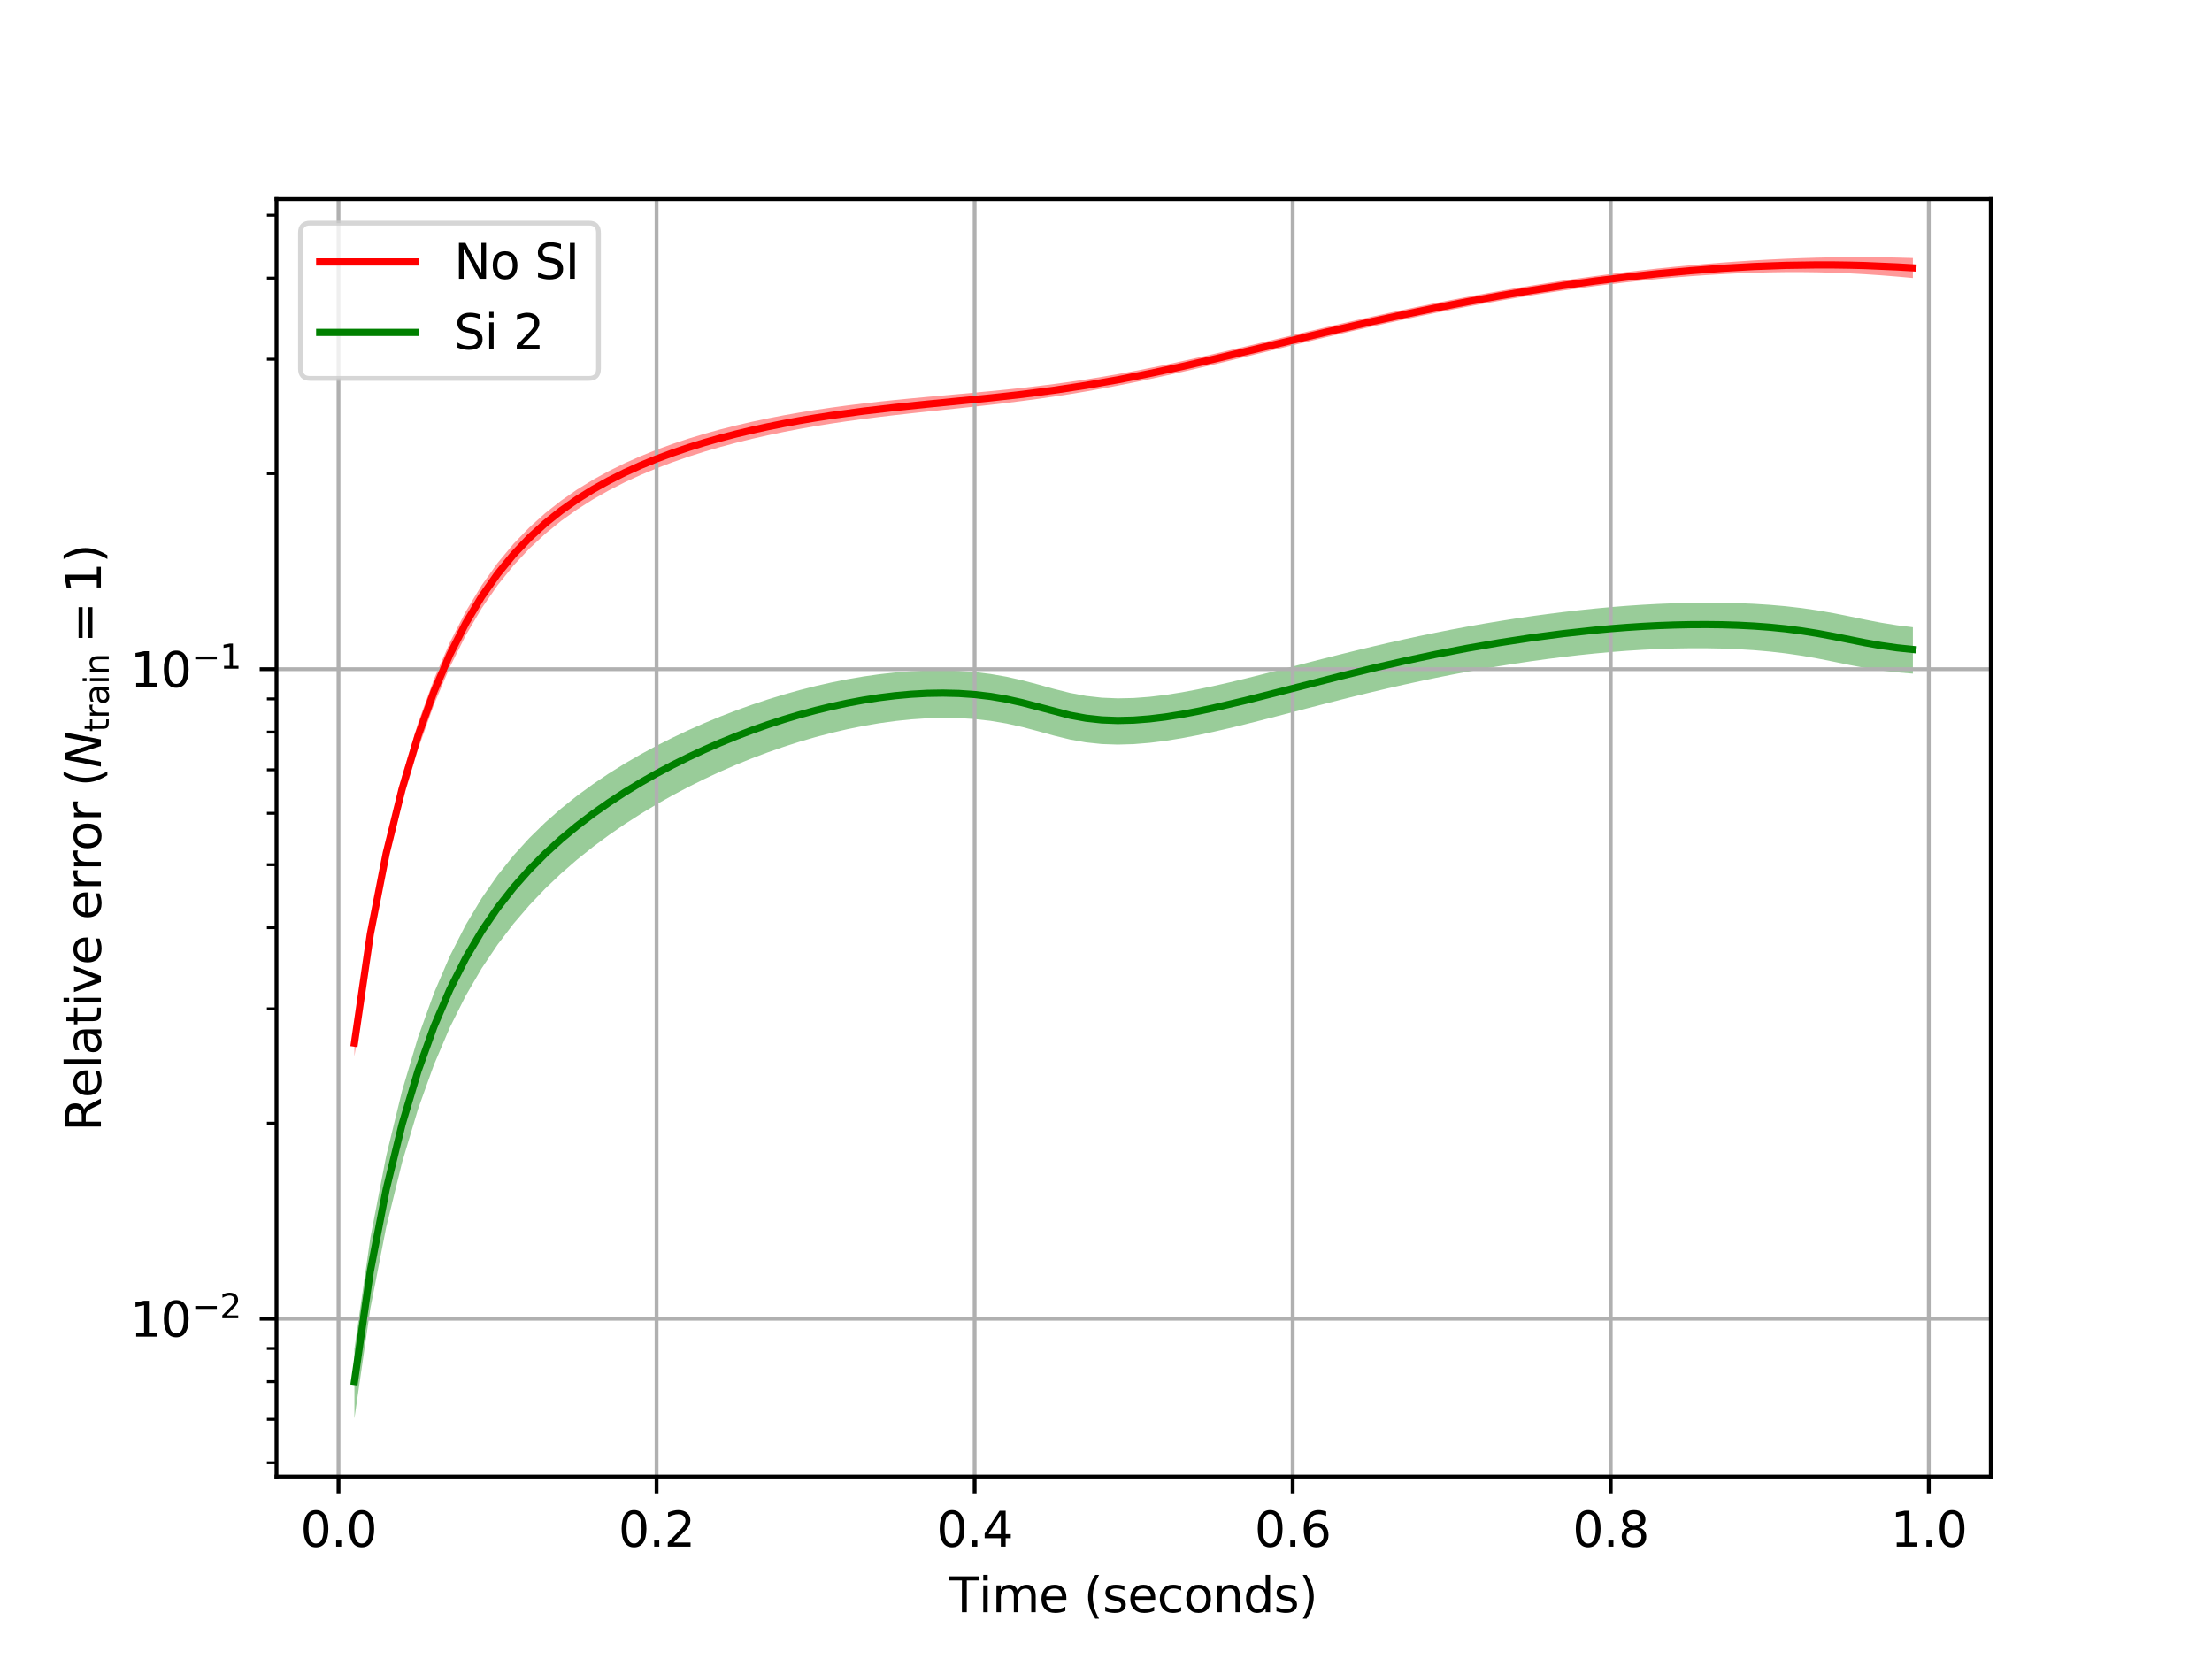 <?xml version="1.0" encoding="utf-8" standalone="no"?>
<!DOCTYPE svg PUBLIC "-//W3C//DTD SVG 1.1//EN"
  "http://www.w3.org/Graphics/SVG/1.1/DTD/svg11.dtd">
<svg xmlns:xlink="http://www.w3.org/1999/xlink" width="460.8pt" height="345.6pt" viewBox="0 0 460.8 345.6" xmlns="http://www.w3.org/2000/svg" version="1.1">
 <defs>
  <style type="text/css">*{stroke-linejoin: round; stroke-linecap: butt}</style>
 </defs>
 <g id="figure_1">
  <g id="patch_1">
   <path d="M 0 345.6 
L 460.8 345.6 
L 460.8 0 
L 0 0 
z
" style="fill: #ffffff"/>
  </g>
  <g id="axes_1">
   <g id="patch_2">
    <path d="M 57.6 307.584 
L 414.72 307.584 
L 414.72 41.472 
L 57.6 41.472 
z
" style="fill: #ffffff"/>
   </g>
   <g id="PolyCollection_1">
    <path d="M 73.833 214.621 
L 73.833 220.086 
L 77.146 197.394 
L 80.458 180.541 
L 83.771 167.107 
L 87.084 156.038 
L 90.397 146.774 
L 93.71 138.962 
L 97.022 132.349 
L 100.335 126.729 
L 103.648 121.935 
L 106.961 117.824 
L 110.274 114.279 
L 113.586 111.199 
L 116.899 108.507 
L 120.212 106.135 
L 123.525 104.031 
L 126.838 102.152 
L 130.15 100.465 
L 133.463 98.942 
L 136.776 97.559 
L 140.089 96.3 
L 143.402 95.149 
L 146.714 94.095 
L 150.027 93.128 
L 153.34 92.24 
L 156.653 91.423 
L 159.966 90.672 
L 163.278 89.981 
L 166.591 89.347 
L 169.904 88.764 
L 173.217 88.228 
L 176.53 87.737 
L 179.842 87.284 
L 183.155 86.864 
L 186.468 86.472 
L 189.781 86.101 
L 193.094 85.745 
L 196.406 85.397 
L 199.719 85.049 
L 203.032 84.695 
L 206.345 84.328 
L 209.658 83.941 
L 212.97 83.528 
L 216.283 83.085 
L 219.596 82.609 
L 222.909 82.096 
L 226.222 81.546 
L 229.534 80.958 
L 232.847 80.334 
L 236.16 79.674 
L 239.473 78.983 
L 242.786 78.262 
L 246.098 77.516 
L 249.411 76.749 
L 252.724 75.965 
L 256.037 75.168 
L 259.35 74.362 
L 262.662 73.552 
L 265.975 72.741 
L 269.288 71.932 
L 272.601 71.129 
L 275.914 70.335 
L 279.226 69.551 
L 282.539 68.781 
L 285.852 68.025 
L 289.165 67.286 
L 292.478 66.564 
L 295.79 65.861 
L 299.103 65.179 
L 302.416 64.516 
L 305.729 63.876 
L 309.042 63.257 
L 312.354 62.662 
L 315.667 62.09 
L 318.98 61.542 
L 322.293 61.019 
L 325.606 60.522 
L 328.918 60.051 
L 332.231 59.606 
L 335.544 59.189 
L 338.857 58.8 
L 342.17 58.44 
L 345.482 58.11 
L 348.795 57.811 
L 352.108 57.544 
L 355.421 57.311 
L 358.734 57.111 
L 362.046 56.948 
L 365.359 56.822 
L 368.672 56.735 
L 371.985 56.688 
L 375.298 56.685 
L 378.61 56.725 
L 381.923 56.812 
L 385.236 56.945 
L 388.549 57.124 
L 391.862 57.348 
L 395.174 57.613 
L 398.487 57.91 
L 398.487 53.755 
L 398.487 53.755 
L 395.174 53.661 
L 391.862 53.598 
L 388.549 53.568 
L 385.236 53.571 
L 381.923 53.607 
L 378.61 53.674 
L 375.298 53.773 
L 371.985 53.902 
L 368.672 54.061 
L 365.359 54.247 
L 362.046 54.461 
L 358.734 54.701 
L 355.421 54.968 
L 352.108 55.259 
L 348.795 55.575 
L 345.482 55.916 
L 342.17 56.281 
L 338.857 56.669 
L 335.544 57.081 
L 332.231 57.517 
L 328.918 57.976 
L 325.606 58.458 
L 322.293 58.963 
L 318.98 59.492 
L 315.667 60.043 
L 312.354 60.616 
L 309.042 61.212 
L 305.729 61.829 
L 302.416 62.467 
L 299.103 63.126 
L 295.79 63.805 
L 292.478 64.503 
L 289.165 65.219 
L 285.852 65.953 
L 282.539 66.702 
L 279.226 67.465 
L 275.914 68.24 
L 272.601 69.025 
L 269.288 69.818 
L 265.975 70.615 
L 262.662 71.412 
L 259.35 72.207 
L 256.037 72.994 
L 252.724 73.77 
L 249.411 74.53 
L 246.098 75.269 
L 242.786 75.982 
L 239.473 76.666 
L 236.16 77.317 
L 232.847 77.932 
L 229.534 78.508 
L 226.222 79.044 
L 222.909 79.539 
L 219.596 79.994 
L 216.283 80.412 
L 212.97 80.795 
L 209.658 81.148 
L 206.345 81.477 
L 203.032 81.788 
L 199.719 82.089 
L 196.406 82.385 
L 193.094 82.685 
L 189.781 82.995 
L 186.468 83.322 
L 183.155 83.67 
L 179.842 84.047 
L 176.53 84.456 
L 173.217 84.903 
L 169.904 85.392 
L 166.591 85.927 
L 163.278 86.514 
L 159.966 87.156 
L 156.653 87.858 
L 153.34 88.625 
L 150.027 89.463 
L 146.714 90.379 
L 143.402 91.382 
L 140.089 92.481 
L 136.776 93.689 
L 133.463 95.019 
L 130.15 96.489 
L 126.838 98.121 
L 123.525 99.939 
L 120.212 101.978 
L 116.899 104.277 
L 113.586 106.886 
L 110.274 109.868 
L 106.961 113.302 
L 103.648 117.285 
L 100.335 121.934 
L 97.022 127.396 
L 93.71 133.847 
L 90.397 141.503 
L 87.084 150.636 
L 83.771 161.614 
L 80.458 175.008 
L 77.146 191.874 
L 73.833 214.621 
z
" clip-path="url(#p9d4c963516)" style="fill: #ff0000; fill-opacity: 0.4"/>
   </g>
   <g id="PolyCollection_2">
    <path d="M 73.833 280.982 
L 73.833 295.488 
L 77.146 272.611 
L 80.458 255.624 
L 83.771 242.122 
L 87.084 231.047 
L 90.397 221.815 
L 93.71 214.037 
L 97.022 207.421 
L 100.335 201.735 
L 103.648 196.793 
L 106.961 192.447 
L 110.274 188.582 
L 113.586 185.107 
L 116.899 181.956 
L 120.212 179.074 
L 123.525 176.421 
L 126.838 173.966 
L 130.15 171.683 
L 133.463 169.553 
L 136.776 167.559 
L 140.089 165.692 
L 143.402 163.94 
L 146.714 162.296 
L 150.027 160.756 
L 153.34 159.315 
L 156.653 157.971 
L 159.966 156.722 
L 163.278 155.568 
L 166.591 154.508 
L 169.904 153.544 
L 173.217 152.675 
L 176.53 151.904 
L 179.842 151.232 
L 183.155 150.664 
L 186.468 150.204 
L 189.781 149.858 
L 193.094 149.633 
L 196.406 149.539 
L 199.719 149.586 
L 203.032 149.789 
L 206.345 150.162 
L 209.658 150.718 
L 212.97 151.454 
L 216.283 152.332 
L 219.596 153.247 
L 222.909 154.056 
L 226.222 154.65 
L 229.534 154.998 
L 232.847 155.109 
L 236.16 155.013 
L 239.473 154.743 
L 242.786 154.329 
L 246.098 153.797 
L 249.411 153.169 
L 252.724 152.466 
L 256.037 151.704 
L 259.35 150.899 
L 262.662 150.064 
L 265.975 149.211 
L 269.288 148.349 
L 272.601 147.487 
L 275.914 146.632 
L 279.226 145.789 
L 282.539 144.964 
L 285.852 144.16 
L 289.165 143.381 
L 292.478 142.629 
L 295.79 141.906 
L 299.103 141.213 
L 302.416 140.552 
L 305.729 139.923 
L 309.042 139.328 
L 312.354 138.766 
L 315.667 138.238 
L 318.98 137.745 
L 322.293 137.287 
L 325.606 136.865 
L 328.918 136.481 
L 332.231 136.136 
L 335.544 135.833 
L 338.857 135.574 
L 342.17 135.364 
L 345.482 135.204 
L 348.795 135.097 
L 352.108 135.042 
L 355.421 135.044 
L 358.734 135.106 
L 362.046 135.236 
L 365.359 135.441 
L 368.672 135.73 
L 371.985 136.11 
L 375.298 136.591 
L 378.61 137.172 
L 381.923 137.833 
L 385.236 138.516 
L 388.549 139.145 
L 391.862 139.665 
L 395.174 140.059 
L 398.487 140.333 
L 398.487 130.661 
L 398.487 130.661 
L 395.174 130.25 
L 391.862 129.717 
L 388.549 129.079 
L 385.236 128.39 
L 381.923 127.728 
L 378.61 127.148 
L 375.298 126.668 
L 371.985 126.286 
L 368.672 125.994 
L 365.359 125.782 
L 362.046 125.642 
L 358.734 125.567 
L 355.421 125.549 
L 352.108 125.584 
L 348.795 125.669 
L 345.482 125.801 
L 342.17 125.98 
L 338.857 126.204 
L 335.544 126.47 
L 332.231 126.777 
L 328.918 127.122 
L 325.606 127.504 
L 322.293 127.921 
L 318.98 128.373 
L 315.667 128.86 
L 312.354 129.38 
L 309.042 129.933 
L 305.729 130.52 
L 302.416 131.14 
L 299.103 131.792 
L 295.79 132.476 
L 292.478 133.19 
L 289.165 133.933 
L 285.852 134.704 
L 282.539 135.5 
L 279.226 136.317 
L 275.914 137.151 
L 272.601 137.999 
L 269.288 138.853 
L 265.975 139.707 
L 262.662 140.552 
L 259.35 141.378 
L 256.037 142.175 
L 252.724 142.928 
L 249.411 143.623 
L 246.098 144.241 
L 242.786 144.761 
L 239.473 145.159 
L 236.16 145.408 
L 232.847 145.48 
L 229.534 145.343 
L 226.222 144.969 
L 222.909 144.346 
L 219.596 143.518 
L 216.283 142.595 
L 212.97 141.718 
L 209.658 140.976 
L 206.345 140.401 
L 203.032 139.994 
L 199.719 139.745 
L 196.406 139.641 
L 193.094 139.669 
L 189.781 139.821 
L 186.468 140.086 
L 183.155 140.458 
L 179.842 140.931 
L 176.53 141.501 
L 173.217 142.163 
L 169.904 142.916 
L 166.591 143.757 
L 163.278 144.686 
L 159.966 145.702 
L 156.653 146.804 
L 153.34 147.995 
L 150.027 149.274 
L 146.714 150.645 
L 143.402 152.111 
L 140.089 153.678 
L 136.776 155.352 
L 133.463 157.142 
L 130.15 159.061 
L 126.838 161.125 
L 123.525 163.354 
L 120.212 165.773 
L 116.899 168.418 
L 113.586 171.333 
L 110.274 174.574 
L 106.961 178.216 
L 103.648 182.356 
L 100.335 187.119 
L 97.022 192.659 
L 93.71 199.166 
L 90.397 206.877 
L 87.084 216.087 
L 83.771 227.189 
L 80.458 240.774 
L 77.146 257.904 
L 73.833 280.982 
z
" clip-path="url(#p9d4c963516)" style="fill: #008000; fill-opacity: 0.4"/>
   </g>
   <g id="matplotlib.axis_1">
    <g id="xtick_1">
     <g id="line2d_1">
      <path d="M 70.52 307.584 
L 70.52 41.472 
" clip-path="url(#p9d4c963516)" style="fill: none; stroke: #b0b0b0; stroke-width: 0.8; stroke-linecap: square"/>
     </g>
     <g id="line2d_2">
      <defs>
       <path id="m3e4379eae1" d="M 0 0 
L 0 3.5 
" style="stroke: #000000; stroke-width: 0.8"/>
      </defs>
      <g>
       <use xlink:href="#m3e4379eae1" x="70.52" y="307.584" style="stroke: #000000; stroke-width: 0.8"/>
      </g>
     </g>
     <g id="text_1">
      <!-- 0.0 -->
      <g transform="translate(62.568 322.182)scale(0.1 -0.1)">
       <defs>
        <path id="DejaVuSans-30" d="M 2034 4250 
Q 1547 4250 1301 3770 
Q 1056 3291 1056 2328 
Q 1056 1369 1301 889 
Q 1547 409 2034 409 
Q 2525 409 2770 889 
Q 3016 1369 3016 2328 
Q 3016 3291 2770 3770 
Q 2525 4250 2034 4250 
z
M 2034 4750 
Q 2819 4750 3233 4129 
Q 3647 3509 3647 2328 
Q 3647 1150 3233 529 
Q 2819 -91 2034 -91 
Q 1250 -91 836 529 
Q 422 1150 422 2328 
Q 422 3509 836 4129 
Q 1250 4750 2034 4750 
z
" transform="scale(0.016)"/>
        <path id="DejaVuSans-2e" d="M 684 794 
L 1344 794 
L 1344 0 
L 684 0 
L 684 794 
z
" transform="scale(0.016)"/>
       </defs>
       <use xlink:href="#DejaVuSans-30"/>
       <use xlink:href="#DejaVuSans-2e" x="63.623"/>
       <use xlink:href="#DejaVuSans-30" x="95.41"/>
      </g>
     </g>
    </g>
    <g id="xtick_2">
     <g id="line2d_3">
      <path d="M 136.776 307.584 
L 136.776 41.472 
" clip-path="url(#p9d4c963516)" style="fill: none; stroke: #b0b0b0; stroke-width: 0.8; stroke-linecap: square"/>
     </g>
     <g id="line2d_4">
      <g>
       <use xlink:href="#m3e4379eae1" x="136.776" y="307.584" style="stroke: #000000; stroke-width: 0.8"/>
      </g>
     </g>
     <g id="text_2">
      <!-- 0.2 -->
      <g transform="translate(128.824 322.182)scale(0.1 -0.1)">
       <defs>
        <path id="DejaVuSans-32" d="M 1228 531 
L 3431 531 
L 3431 0 
L 469 0 
L 469 531 
Q 828 903 1448 1529 
Q 2069 2156 2228 2338 
Q 2531 2678 2651 2914 
Q 2772 3150 2772 3378 
Q 2772 3750 2511 3984 
Q 2250 4219 1831 4219 
Q 1534 4219 1204 4116 
Q 875 4013 500 3803 
L 500 4441 
Q 881 4594 1212 4672 
Q 1544 4750 1819 4750 
Q 2544 4750 2975 4387 
Q 3406 4025 3406 3419 
Q 3406 3131 3298 2873 
Q 3191 2616 2906 2266 
Q 2828 2175 2409 1742 
Q 1991 1309 1228 531 
z
" transform="scale(0.016)"/>
       </defs>
       <use xlink:href="#DejaVuSans-30"/>
       <use xlink:href="#DejaVuSans-2e" x="63.623"/>
       <use xlink:href="#DejaVuSans-32" x="95.41"/>
      </g>
     </g>
    </g>
    <g id="xtick_3">
     <g id="line2d_5">
      <path d="M 203.032 307.584 
L 203.032 41.472 
" clip-path="url(#p9d4c963516)" style="fill: none; stroke: #b0b0b0; stroke-width: 0.8; stroke-linecap: square"/>
     </g>
     <g id="line2d_6">
      <g>
       <use xlink:href="#m3e4379eae1" x="203.032" y="307.584" style="stroke: #000000; stroke-width: 0.8"/>
      </g>
     </g>
     <g id="text_3">
      <!-- 0.4 -->
      <g transform="translate(195.08 322.182)scale(0.1 -0.1)">
       <defs>
        <path id="DejaVuSans-34" d="M 2419 4116 
L 825 1625 
L 2419 1625 
L 2419 4116 
z
M 2253 4666 
L 3047 4666 
L 3047 1625 
L 3713 1625 
L 3713 1100 
L 3047 1100 
L 3047 0 
L 2419 0 
L 2419 1100 
L 313 1100 
L 313 1709 
L 2253 4666 
z
" transform="scale(0.016)"/>
       </defs>
       <use xlink:href="#DejaVuSans-30"/>
       <use xlink:href="#DejaVuSans-2e" x="63.623"/>
       <use xlink:href="#DejaVuSans-34" x="95.41"/>
      </g>
     </g>
    </g>
    <g id="xtick_4">
     <g id="line2d_7">
      <path d="M 269.288 307.584 
L 269.288 41.472 
" clip-path="url(#p9d4c963516)" style="fill: none; stroke: #b0b0b0; stroke-width: 0.8; stroke-linecap: square"/>
     </g>
     <g id="line2d_8">
      <g>
       <use xlink:href="#m3e4379eae1" x="269.288" y="307.584" style="stroke: #000000; stroke-width: 0.8"/>
      </g>
     </g>
     <g id="text_4">
      <!-- 0.6 -->
      <g transform="translate(261.336 322.182)scale(0.1 -0.1)">
       <defs>
        <path id="DejaVuSans-36" d="M 2113 2584 
Q 1688 2584 1439 2293 
Q 1191 2003 1191 1497 
Q 1191 994 1439 701 
Q 1688 409 2113 409 
Q 2538 409 2786 701 
Q 3034 994 3034 1497 
Q 3034 2003 2786 2293 
Q 2538 2584 2113 2584 
z
M 3366 4563 
L 3366 3988 
Q 3128 4100 2886 4159 
Q 2644 4219 2406 4219 
Q 1781 4219 1451 3797 
Q 1122 3375 1075 2522 
Q 1259 2794 1537 2939 
Q 1816 3084 2150 3084 
Q 2853 3084 3261 2657 
Q 3669 2231 3669 1497 
Q 3669 778 3244 343 
Q 2819 -91 2113 -91 
Q 1303 -91 875 529 
Q 447 1150 447 2328 
Q 447 3434 972 4092 
Q 1497 4750 2381 4750 
Q 2619 4750 2861 4703 
Q 3103 4656 3366 4563 
z
" transform="scale(0.016)"/>
       </defs>
       <use xlink:href="#DejaVuSans-30"/>
       <use xlink:href="#DejaVuSans-2e" x="63.623"/>
       <use xlink:href="#DejaVuSans-36" x="95.41"/>
      </g>
     </g>
    </g>
    <g id="xtick_5">
     <g id="line2d_9">
      <path d="M 335.544 307.584 
L 335.544 41.472 
" clip-path="url(#p9d4c963516)" style="fill: none; stroke: #b0b0b0; stroke-width: 0.8; stroke-linecap: square"/>
     </g>
     <g id="line2d_10">
      <g>
       <use xlink:href="#m3e4379eae1" x="335.544" y="307.584" style="stroke: #000000; stroke-width: 0.8"/>
      </g>
     </g>
     <g id="text_5">
      <!-- 0.8 -->
      <g transform="translate(327.592 322.182)scale(0.1 -0.1)">
       <defs>
        <path id="DejaVuSans-38" d="M 2034 2216 
Q 1584 2216 1326 1975 
Q 1069 1734 1069 1313 
Q 1069 891 1326 650 
Q 1584 409 2034 409 
Q 2484 409 2743 651 
Q 3003 894 3003 1313 
Q 3003 1734 2745 1975 
Q 2488 2216 2034 2216 
z
M 1403 2484 
Q 997 2584 770 2862 
Q 544 3141 544 3541 
Q 544 4100 942 4425 
Q 1341 4750 2034 4750 
Q 2731 4750 3128 4425 
Q 3525 4100 3525 3541 
Q 3525 3141 3298 2862 
Q 3072 2584 2669 2484 
Q 3125 2378 3379 2068 
Q 3634 1759 3634 1313 
Q 3634 634 3220 271 
Q 2806 -91 2034 -91 
Q 1263 -91 848 271 
Q 434 634 434 1313 
Q 434 1759 690 2068 
Q 947 2378 1403 2484 
z
M 1172 3481 
Q 1172 3119 1398 2916 
Q 1625 2713 2034 2713 
Q 2441 2713 2670 2916 
Q 2900 3119 2900 3481 
Q 2900 3844 2670 4047 
Q 2441 4250 2034 4250 
Q 1625 4250 1398 4047 
Q 1172 3844 1172 3481 
z
" transform="scale(0.016)"/>
       </defs>
       <use xlink:href="#DejaVuSans-30"/>
       <use xlink:href="#DejaVuSans-2e" x="63.623"/>
       <use xlink:href="#DejaVuSans-38" x="95.41"/>
      </g>
     </g>
    </g>
    <g id="xtick_6">
     <g id="line2d_11">
      <path d="M 401.8 307.584 
L 401.8 41.472 
" clip-path="url(#p9d4c963516)" style="fill: none; stroke: #b0b0b0; stroke-width: 0.8; stroke-linecap: square"/>
     </g>
     <g id="line2d_12">
      <g>
       <use xlink:href="#m3e4379eae1" x="401.8" y="307.584" style="stroke: #000000; stroke-width: 0.8"/>
      </g>
     </g>
     <g id="text_6">
      <!-- 1.0 -->
      <g transform="translate(393.849 322.182)scale(0.1 -0.1)">
       <defs>
        <path id="DejaVuSans-31" d="M 794 531 
L 1825 531 
L 1825 4091 
L 703 3866 
L 703 4441 
L 1819 4666 
L 2450 4666 
L 2450 531 
L 3481 531 
L 3481 0 
L 794 0 
L 794 531 
z
" transform="scale(0.016)"/>
       </defs>
       <use xlink:href="#DejaVuSans-31"/>
       <use xlink:href="#DejaVuSans-2e" x="63.623"/>
       <use xlink:href="#DejaVuSans-30" x="95.41"/>
      </g>
     </g>
    </g>
    <g id="text_7">
     <!-- $\mathrm{Time \ (seconds)}$ -->
     <g transform="translate(197.76 335.861)scale(0.1 -0.1)">
      <defs>
       <path id="DejaVuSans-54" d="M -19 4666 
L 3928 4666 
L 3928 4134 
L 2272 4134 
L 2272 0 
L 1638 0 
L 1638 4134 
L -19 4134 
L -19 4666 
z
" transform="scale(0.016)"/>
       <path id="DejaVuSans-69" d="M 603 3500 
L 1178 3500 
L 1178 0 
L 603 0 
L 603 3500 
z
M 603 4863 
L 1178 4863 
L 1178 4134 
L 603 4134 
L 603 4863 
z
" transform="scale(0.016)"/>
       <path id="DejaVuSans-6d" d="M 3328 2828 
Q 3544 3216 3844 3400 
Q 4144 3584 4550 3584 
Q 5097 3584 5394 3201 
Q 5691 2819 5691 2113 
L 5691 0 
L 5113 0 
L 5113 2094 
Q 5113 2597 4934 2840 
Q 4756 3084 4391 3084 
Q 3944 3084 3684 2787 
Q 3425 2491 3425 1978 
L 3425 0 
L 2847 0 
L 2847 2094 
Q 2847 2600 2669 2842 
Q 2491 3084 2119 3084 
Q 1678 3084 1418 2786 
Q 1159 2488 1159 1978 
L 1159 0 
L 581 0 
L 581 3500 
L 1159 3500 
L 1159 2956 
Q 1356 3278 1631 3431 
Q 1906 3584 2284 3584 
Q 2666 3584 2933 3390 
Q 3200 3197 3328 2828 
z
" transform="scale(0.016)"/>
       <path id="DejaVuSans-65" d="M 3597 1894 
L 3597 1613 
L 953 1613 
Q 991 1019 1311 708 
Q 1631 397 2203 397 
Q 2534 397 2845 478 
Q 3156 559 3463 722 
L 3463 178 
Q 3153 47 2828 -22 
Q 2503 -91 2169 -91 
Q 1331 -91 842 396 
Q 353 884 353 1716 
Q 353 2575 817 3079 
Q 1281 3584 2069 3584 
Q 2775 3584 3186 3129 
Q 3597 2675 3597 1894 
z
M 3022 2063 
Q 3016 2534 2758 2815 
Q 2500 3097 2075 3097 
Q 1594 3097 1305 2825 
Q 1016 2553 972 2059 
L 3022 2063 
z
" transform="scale(0.016)"/>
       <path id="DejaVuSans-28" d="M 1984 4856 
Q 1566 4138 1362 3434 
Q 1159 2731 1159 2009 
Q 1159 1288 1364 580 
Q 1569 -128 1984 -844 
L 1484 -844 
Q 1016 -109 783 600 
Q 550 1309 550 2009 
Q 550 2706 781 3412 
Q 1013 4119 1484 4856 
L 1984 4856 
z
" transform="scale(0.016)"/>
       <path id="DejaVuSans-73" d="M 2834 3397 
L 2834 2853 
Q 2591 2978 2328 3040 
Q 2066 3103 1784 3103 
Q 1356 3103 1142 2972 
Q 928 2841 928 2578 
Q 928 2378 1081 2264 
Q 1234 2150 1697 2047 
L 1894 2003 
Q 2506 1872 2764 1633 
Q 3022 1394 3022 966 
Q 3022 478 2636 193 
Q 2250 -91 1575 -91 
Q 1294 -91 989 -36 
Q 684 19 347 128 
L 347 722 
Q 666 556 975 473 
Q 1284 391 1588 391 
Q 1994 391 2212 530 
Q 2431 669 2431 922 
Q 2431 1156 2273 1281 
Q 2116 1406 1581 1522 
L 1381 1569 
Q 847 1681 609 1914 
Q 372 2147 372 2553 
Q 372 3047 722 3315 
Q 1072 3584 1716 3584 
Q 2034 3584 2315 3537 
Q 2597 3491 2834 3397 
z
" transform="scale(0.016)"/>
       <path id="DejaVuSans-63" d="M 3122 3366 
L 3122 2828 
Q 2878 2963 2633 3030 
Q 2388 3097 2138 3097 
Q 1578 3097 1268 2742 
Q 959 2388 959 1747 
Q 959 1106 1268 751 
Q 1578 397 2138 397 
Q 2388 397 2633 464 
Q 2878 531 3122 666 
L 3122 134 
Q 2881 22 2623 -34 
Q 2366 -91 2075 -91 
Q 1284 -91 818 406 
Q 353 903 353 1747 
Q 353 2603 823 3093 
Q 1294 3584 2113 3584 
Q 2378 3584 2631 3529 
Q 2884 3475 3122 3366 
z
" transform="scale(0.016)"/>
       <path id="DejaVuSans-6f" d="M 1959 3097 
Q 1497 3097 1228 2736 
Q 959 2375 959 1747 
Q 959 1119 1226 758 
Q 1494 397 1959 397 
Q 2419 397 2687 759 
Q 2956 1122 2956 1747 
Q 2956 2369 2687 2733 
Q 2419 3097 1959 3097 
z
M 1959 3584 
Q 2709 3584 3137 3096 
Q 3566 2609 3566 1747 
Q 3566 888 3137 398 
Q 2709 -91 1959 -91 
Q 1206 -91 779 398 
Q 353 888 353 1747 
Q 353 2609 779 3096 
Q 1206 3584 1959 3584 
z
" transform="scale(0.016)"/>
       <path id="DejaVuSans-6e" d="M 3513 2113 
L 3513 0 
L 2938 0 
L 2938 2094 
Q 2938 2591 2744 2837 
Q 2550 3084 2163 3084 
Q 1697 3084 1428 2787 
Q 1159 2491 1159 1978 
L 1159 0 
L 581 0 
L 581 3500 
L 1159 3500 
L 1159 2956 
Q 1366 3272 1645 3428 
Q 1925 3584 2291 3584 
Q 2894 3584 3203 3211 
Q 3513 2838 3513 2113 
z
" transform="scale(0.016)"/>
       <path id="DejaVuSans-64" d="M 2906 2969 
L 2906 4863 
L 3481 4863 
L 3481 0 
L 2906 0 
L 2906 525 
Q 2725 213 2448 61 
Q 2172 -91 1784 -91 
Q 1150 -91 751 415 
Q 353 922 353 1747 
Q 353 2572 751 3078 
Q 1150 3584 1784 3584 
Q 2172 3584 2448 3432 
Q 2725 3281 2906 2969 
z
M 947 1747 
Q 947 1113 1208 752 
Q 1469 391 1925 391 
Q 2381 391 2643 752 
Q 2906 1113 2906 1747 
Q 2906 2381 2643 2742 
Q 2381 3103 1925 3103 
Q 1469 3103 1208 2742 
Q 947 2381 947 1747 
z
" transform="scale(0.016)"/>
       <path id="DejaVuSans-29" d="M 513 4856 
L 1013 4856 
Q 1481 4119 1714 3412 
Q 1947 2706 1947 2009 
Q 1947 1309 1714 600 
Q 1481 -109 1013 -844 
L 513 -844 
Q 928 -128 1133 580 
Q 1338 1288 1338 2009 
Q 1338 2731 1133 3434 
Q 928 4138 513 4856 
z
" transform="scale(0.016)"/>
      </defs>
      <use xlink:href="#DejaVuSans-54" transform="translate(0 0.016)"/>
      <use xlink:href="#DejaVuSans-69" transform="translate(61.084 0.016)"/>
      <use xlink:href="#DejaVuSans-6d" transform="translate(88.867 0.016)"/>
      <use xlink:href="#DejaVuSans-65" transform="translate(186.279 0.016)"/>
      <use xlink:href="#DejaVuSans-28" transform="translate(280.273 0.016)"/>
      <use xlink:href="#DejaVuSans-73" transform="translate(319.287 0.016)"/>
      <use xlink:href="#DejaVuSans-65" transform="translate(371.386 0.016)"/>
      <use xlink:href="#DejaVuSans-63" transform="translate(432.91 0.016)"/>
      <use xlink:href="#DejaVuSans-6f" transform="translate(487.89 0.016)"/>
      <use xlink:href="#DejaVuSans-6e" transform="translate(549.072 0.016)"/>
      <use xlink:href="#DejaVuSans-64" transform="translate(612.451 0.016)"/>
      <use xlink:href="#DejaVuSans-73" transform="translate(675.927 0.016)"/>
      <use xlink:href="#DejaVuSans-29" transform="translate(728.027 0.016)"/>
     </g>
    </g>
   </g>
   <g id="matplotlib.axis_2">
    <g id="ytick_1">
     <g id="line2d_13">
      <path d="M 57.6 274.718 
L 414.72 274.718 
" clip-path="url(#p9d4c963516)" style="fill: none; stroke: #b0b0b0; stroke-width: 0.8; stroke-linecap: square"/>
     </g>
     <g id="line2d_14">
      <defs>
       <path id="me5b92689ff" d="M 0 0 
L -3.5 0 
" style="stroke: #000000; stroke-width: 0.8"/>
      </defs>
      <g>
       <use xlink:href="#me5b92689ff" x="57.6" y="274.718" style="stroke: #000000; stroke-width: 0.8"/>
      </g>
     </g>
     <g id="text_8">
      <!-- $\mathdefault{10^{-2}}$ -->
      <g transform="translate(27.1 278.517)scale(0.1 -0.1)">
       <defs>
        <path id="DejaVuSans-2212" d="M 678 2272 
L 4684 2272 
L 4684 1741 
L 678 1741 
L 678 2272 
z
" transform="scale(0.016)"/>
       </defs>
       <use xlink:href="#DejaVuSans-31" transform="translate(0 0.766)"/>
       <use xlink:href="#DejaVuSans-30" transform="translate(63.623 0.766)"/>
       <use xlink:href="#DejaVuSans-2212" transform="translate(128.203 39.047)scale(0.7)"/>
       <use xlink:href="#DejaVuSans-32" transform="translate(186.855 39.047)scale(0.7)"/>
      </g>
     </g>
    </g>
    <g id="ytick_2">
     <g id="line2d_15">
      <path d="M 57.6 139.4 
L 414.72 139.4 
" clip-path="url(#p9d4c963516)" style="fill: none; stroke: #b0b0b0; stroke-width: 0.8; stroke-linecap: square"/>
     </g>
     <g id="line2d_16">
      <g>
       <use xlink:href="#me5b92689ff" x="57.6" y="139.4" style="stroke: #000000; stroke-width: 0.8"/>
      </g>
     </g>
     <g id="text_9">
      <!-- $\mathdefault{10^{-1}}$ -->
      <g transform="translate(27.1 143.199)scale(0.1 -0.1)">
       <use xlink:href="#DejaVuSans-31" transform="translate(0 0.684)"/>
       <use xlink:href="#DejaVuSans-30" transform="translate(63.623 0.684)"/>
       <use xlink:href="#DejaVuSans-2212" transform="translate(128.203 38.966)scale(0.7)"/>
       <use xlink:href="#DejaVuSans-31" transform="translate(186.855 38.966)scale(0.7)"/>
      </g>
     </g>
    </g>
    <g id="ytick_3">
     <g id="line2d_17">
      <defs>
       <path id="m11b0b4bc4f" d="M 0 0 
L -2 0 
" style="stroke: #000000; stroke-width: 0.6"/>
      </defs>
      <g>
       <use xlink:href="#m11b0b4bc4f" x="57.6" y="304.738" style="stroke: #000000; stroke-width: 0.6"/>
      </g>
     </g>
    </g>
    <g id="ytick_4">
     <g id="line2d_18">
      <g>
       <use xlink:href="#m11b0b4bc4f" x="57.6" y="295.679" style="stroke: #000000; stroke-width: 0.6"/>
      </g>
     </g>
    </g>
    <g id="ytick_5">
     <g id="line2d_19">
      <g>
       <use xlink:href="#m11b0b4bc4f" x="57.6" y="287.832" style="stroke: #000000; stroke-width: 0.6"/>
      </g>
     </g>
    </g>
    <g id="ytick_6">
     <g id="line2d_20">
      <g>
       <use xlink:href="#m11b0b4bc4f" x="57.6" y="280.91" style="stroke: #000000; stroke-width: 0.6"/>
      </g>
     </g>
    </g>
    <g id="ytick_7">
     <g id="line2d_21">
      <g>
       <use xlink:href="#m11b0b4bc4f" x="57.6" y="233.983" style="stroke: #000000; stroke-width: 0.6"/>
      </g>
     </g>
    </g>
    <g id="ytick_8">
     <g id="line2d_22">
      <g>
       <use xlink:href="#m11b0b4bc4f" x="57.6" y="210.155" style="stroke: #000000; stroke-width: 0.6"/>
      </g>
     </g>
    </g>
    <g id="ytick_9">
     <g id="line2d_23">
      <g>
       <use xlink:href="#m11b0b4bc4f" x="57.6" y="193.248" style="stroke: #000000; stroke-width: 0.6"/>
      </g>
     </g>
    </g>
    <g id="ytick_10">
     <g id="line2d_24">
      <g>
       <use xlink:href="#m11b0b4bc4f" x="57.6" y="180.135" style="stroke: #000000; stroke-width: 0.6"/>
      </g>
     </g>
    </g>
    <g id="ytick_11">
     <g id="line2d_25">
      <g>
       <use xlink:href="#m11b0b4bc4f" x="57.6" y="169.42" style="stroke: #000000; stroke-width: 0.6"/>
      </g>
     </g>
    </g>
    <g id="ytick_12">
     <g id="line2d_26">
      <g>
       <use xlink:href="#m11b0b4bc4f" x="57.6" y="160.361" style="stroke: #000000; stroke-width: 0.6"/>
      </g>
     </g>
    </g>
    <g id="ytick_13">
     <g id="line2d_27">
      <g>
       <use xlink:href="#m11b0b4bc4f" x="57.6" y="152.513" style="stroke: #000000; stroke-width: 0.6"/>
      </g>
     </g>
    </g>
    <g id="ytick_14">
     <g id="line2d_28">
      <g>
       <use xlink:href="#m11b0b4bc4f" x="57.6" y="145.591" style="stroke: #000000; stroke-width: 0.6"/>
      </g>
     </g>
    </g>
    <g id="ytick_15">
     <g id="line2d_29">
      <g>
       <use xlink:href="#m11b0b4bc4f" x="57.6" y="98.665" style="stroke: #000000; stroke-width: 0.6"/>
      </g>
     </g>
    </g>
    <g id="ytick_16">
     <g id="line2d_30">
      <g>
       <use xlink:href="#m11b0b4bc4f" x="57.6" y="74.836" style="stroke: #000000; stroke-width: 0.6"/>
      </g>
     </g>
    </g>
    <g id="ytick_17">
     <g id="line2d_31">
      <g>
       <use xlink:href="#m11b0b4bc4f" x="57.6" y="57.93" style="stroke: #000000; stroke-width: 0.6"/>
      </g>
     </g>
    </g>
    <g id="ytick_18">
     <g id="line2d_32">
      <g>
       <use xlink:href="#m11b0b4bc4f" x="57.6" y="44.816" style="stroke: #000000; stroke-width: 0.6"/>
      </g>
     </g>
    </g>
    <g id="text_10">
     <!-- $\mathrm{Relative \ error}$ ($N_{\mathrm{train}}=1$) -->
     <g transform="translate(21.02 235.678)rotate(-90)scale(0.1 -0.1)">
      <defs>
       <path id="DejaVuSans-52" d="M 2841 2188 
Q 3044 2119 3236 1894 
Q 3428 1669 3622 1275 
L 4263 0 
L 3584 0 
L 2988 1197 
Q 2756 1666 2539 1819 
Q 2322 1972 1947 1972 
L 1259 1972 
L 1259 0 
L 628 0 
L 628 4666 
L 2053 4666 
Q 2853 4666 3247 4331 
Q 3641 3997 3641 3322 
Q 3641 2881 3436 2590 
Q 3231 2300 2841 2188 
z
M 1259 4147 
L 1259 2491 
L 2053 2491 
Q 2509 2491 2742 2702 
Q 2975 2913 2975 3322 
Q 2975 3731 2742 3939 
Q 2509 4147 2053 4147 
L 1259 4147 
z
" transform="scale(0.016)"/>
       <path id="DejaVuSans-6c" d="M 603 4863 
L 1178 4863 
L 1178 0 
L 603 0 
L 603 4863 
z
" transform="scale(0.016)"/>
       <path id="DejaVuSans-61" d="M 2194 1759 
Q 1497 1759 1228 1600 
Q 959 1441 959 1056 
Q 959 750 1161 570 
Q 1363 391 1709 391 
Q 2188 391 2477 730 
Q 2766 1069 2766 1631 
L 2766 1759 
L 2194 1759 
z
M 3341 1997 
L 3341 0 
L 2766 0 
L 2766 531 
Q 2569 213 2275 61 
Q 1981 -91 1556 -91 
Q 1019 -91 701 211 
Q 384 513 384 1019 
Q 384 1609 779 1909 
Q 1175 2209 1959 2209 
L 2766 2209 
L 2766 2266 
Q 2766 2663 2505 2880 
Q 2244 3097 1772 3097 
Q 1472 3097 1187 3025 
Q 903 2953 641 2809 
L 641 3341 
Q 956 3463 1253 3523 
Q 1550 3584 1831 3584 
Q 2591 3584 2966 3190 
Q 3341 2797 3341 1997 
z
" transform="scale(0.016)"/>
       <path id="DejaVuSans-74" d="M 1172 4494 
L 1172 3500 
L 2356 3500 
L 2356 3053 
L 1172 3053 
L 1172 1153 
Q 1172 725 1289 603 
Q 1406 481 1766 481 
L 2356 481 
L 2356 0 
L 1766 0 
Q 1100 0 847 248 
Q 594 497 594 1153 
L 594 3053 
L 172 3053 
L 172 3500 
L 594 3500 
L 594 4494 
L 1172 4494 
z
" transform="scale(0.016)"/>
       <path id="DejaVuSans-76" d="M 191 3500 
L 800 3500 
L 1894 563 
L 2988 3500 
L 3597 3500 
L 2284 0 
L 1503 0 
L 191 3500 
z
" transform="scale(0.016)"/>
       <path id="DejaVuSans-72" d="M 2631 2963 
Q 2534 3019 2420 3045 
Q 2306 3072 2169 3072 
Q 1681 3072 1420 2755 
Q 1159 2438 1159 1844 
L 1159 0 
L 581 0 
L 581 3500 
L 1159 3500 
L 1159 2956 
Q 1341 3275 1631 3429 
Q 1922 3584 2338 3584 
Q 2397 3584 2469 3576 
Q 2541 3569 2628 3553 
L 2631 2963 
z
" transform="scale(0.016)"/>
       <path id="DejaVuSans-20" transform="scale(0.016)"/>
       <path id="DejaVuSans-Oblique-4e" d="M 1081 4666 
L 1931 4666 
L 3219 666 
L 4000 4666 
L 4616 4666 
L 3706 0 
L 2853 0 
L 1569 4025 
L 788 0 
L 172 0 
L 1081 4666 
z
" transform="scale(0.016)"/>
       <path id="DejaVuSans-3d" d="M 678 2906 
L 4684 2906 
L 4684 2381 
L 678 2381 
L 678 2906 
z
M 678 1631 
L 4684 1631 
L 4684 1100 
L 678 1100 
L 678 1631 
z
" transform="scale(0.016)"/>
      </defs>
      <use xlink:href="#DejaVuSans-52" transform="translate(0 0.016)"/>
      <use xlink:href="#DejaVuSans-65" transform="translate(69.482 0.016)"/>
      <use xlink:href="#DejaVuSans-6c" transform="translate(131.006 0.016)"/>
      <use xlink:href="#DejaVuSans-61" transform="translate(158.789 0.016)"/>
      <use xlink:href="#DejaVuSans-74" transform="translate(220.068 0.016)"/>
      <use xlink:href="#DejaVuSans-69" transform="translate(259.277 0.016)"/>
      <use xlink:href="#DejaVuSans-76" transform="translate(287.061 0.016)"/>
      <use xlink:href="#DejaVuSans-65" transform="translate(346.24 0.016)"/>
      <use xlink:href="#DejaVuSans-65" transform="translate(440.234 0.016)"/>
      <use xlink:href="#DejaVuSans-72" transform="translate(501.757 0.016)"/>
      <use xlink:href="#DejaVuSans-72" transform="translate(542.871 0.016)"/>
      <use xlink:href="#DejaVuSans-6f" transform="translate(583.984 0.016)"/>
      <use xlink:href="#DejaVuSans-72" transform="translate(645.166 0.016)"/>
      <use xlink:href="#DejaVuSans-20" transform="translate(686.279 0.016)"/>
      <use xlink:href="#DejaVuSans-28" transform="translate(718.066 0.016)"/>
      <use xlink:href="#DejaVuSans-Oblique-4e" transform="translate(757.08 0.016)"/>
      <use xlink:href="#DejaVuSans-74" transform="translate(831.884 -16.391)scale(0.7)"/>
      <use xlink:href="#DejaVuSans-72" transform="translate(859.331 -16.391)scale(0.7)"/>
      <use xlink:href="#DejaVuSans-61" transform="translate(888.11 -16.391)scale(0.7)"/>
      <use xlink:href="#DejaVuSans-69" transform="translate(931.006 -16.391)scale(0.7)"/>
      <use xlink:href="#DejaVuSans-6e" transform="translate(950.454 -16.391)scale(0.7)"/>
      <use xlink:href="#DejaVuSans-3d" transform="translate(1017.036 0.016)"/>
      <use xlink:href="#DejaVuSans-31" transform="translate(1120.307 0.016)"/>
      <use xlink:href="#DejaVuSans-29" transform="translate(1183.93 0.016)"/>
     </g>
    </g>
   </g>
   <g id="line2d_33">
    <path d="M 73.833 217.29 
L 77.146 194.569 
L 80.458 177.71 
L 83.771 164.296 
L 87.084 153.275 
L 90.397 144.079 
L 93.71 136.349 
L 97.022 129.82 
L 100.335 124.283 
L 103.648 119.564 
L 106.961 115.52 
L 110.274 112.032 
L 113.586 109.003 
L 116.899 106.354 
L 120.212 104.02 
L 123.525 101.949 
L 126.838 100.102 
L 130.15 98.444 
L 133.463 96.948 
L 136.776 95.592 
L 140.089 94.36 
L 143.402 93.235 
L 146.714 92.208 
L 150.027 91.267 
L 153.34 90.405 
L 156.653 89.613 
L 159.966 88.888 
L 163.278 88.222 
L 166.591 87.612 
L 169.904 87.054 
L 173.217 86.542 
L 179.842 85.643 
L 186.468 84.876 
L 193.094 84.195 
L 206.345 82.885 
L 212.97 82.146 
L 219.596 81.287 
L 226.222 80.282 
L 232.847 79.121 
L 239.473 77.813 
L 246.098 76.382 
L 252.724 74.857 
L 262.662 72.472 
L 275.914 69.278 
L 285.852 66.98 
L 292.478 65.525 
L 299.103 64.143 
L 305.729 62.843 
L 312.354 61.63 
L 318.98 60.508 
L 325.606 59.481 
L 332.231 58.552 
L 338.857 57.725 
L 345.482 57.003 
L 352.108 56.391 
L 358.734 55.894 
L 365.359 55.52 
L 371.985 55.279 
L 378.61 55.18 
L 381.923 55.187 
L 385.236 55.234 
L 388.549 55.319 
L 395.174 55.604 
L 398.487 55.796 
" clip-path="url(#p9d4c963516)" style="fill: none; stroke: #ff0000; stroke-width: 1.5; stroke-linecap: square"/>
   </g>
   <g id="line2d_34">
    <path d="M 73.833 287.788 
L 77.146 264.799 
L 80.458 247.731 
L 83.771 234.183 
L 87.084 223.092 
L 90.397 213.872 
L 93.71 206.132 
L 97.022 199.578 
L 100.335 193.974 
L 103.648 189.132 
L 106.961 184.902 
L 110.274 181.161 
L 113.586 177.817 
L 116.899 174.798 
L 120.212 172.048 
L 123.525 169.525 
L 126.838 167.196 
L 130.15 165.034 
L 133.463 163.02 
L 136.776 161.139 
L 140.089 159.378 
L 143.402 157.728 
L 146.714 156.182 
L 150.027 154.735 
L 153.34 153.383 
L 156.653 152.123 
L 159.966 150.954 
L 163.278 149.875 
L 166.591 148.887 
L 169.904 147.99 
L 173.217 147.184 
L 176.53 146.472 
L 179.842 145.856 
L 183.155 145.34 
L 186.468 144.927 
L 189.781 144.625 
L 193.094 144.44 
L 196.406 144.382 
L 199.719 144.46 
L 203.032 144.688 
L 206.345 145.079 
L 209.658 145.645 
L 212.97 146.384 
L 222.909 149.001 
L 226.222 149.61 
L 229.534 149.972 
L 232.847 150.098 
L 236.16 150.015 
L 239.473 149.756 
L 242.786 149.35 
L 246.098 148.825 
L 249.411 148.202 
L 252.724 147.503 
L 259.35 145.946 
L 265.975 144.267 
L 279.226 140.862 
L 285.852 139.242 
L 292.478 137.72 
L 299.103 136.314 
L 305.729 135.034 
L 312.354 133.886 
L 318.98 132.872 
L 325.606 131.998 
L 332.231 131.271 
L 335.544 130.965 
L 338.857 130.703 
L 342.17 130.485 
L 345.482 130.315 
L 348.795 130.194 
L 352.108 130.123 
L 355.421 130.105 
L 358.734 130.143 
L 362.046 130.244 
L 365.359 130.414 
L 368.672 130.66 
L 371.985 130.993 
L 375.298 131.42 
L 378.61 131.947 
L 381.923 132.564 
L 388.549 133.897 
L 391.862 134.481 
L 395.174 134.95 
L 398.487 135.298 
" clip-path="url(#p9d4c963516)" style="fill: none; stroke: #008000; stroke-width: 1.5; stroke-linecap: square"/>
   </g>
   <g id="patch_3">
    <path d="M 57.6 307.584 
L 57.6 41.472 
" style="fill: none; stroke: #000000; stroke-width: 0.8; stroke-linejoin: miter; stroke-linecap: square"/>
   </g>
   <g id="patch_4">
    <path d="M 414.72 307.584 
L 414.72 41.472 
" style="fill: none; stroke: #000000; stroke-width: 0.8; stroke-linejoin: miter; stroke-linecap: square"/>
   </g>
   <g id="patch_5">
    <path d="M 57.6 307.584 
L 414.72 307.584 
" style="fill: none; stroke: #000000; stroke-width: 0.8; stroke-linejoin: miter; stroke-linecap: square"/>
   </g>
   <g id="patch_6">
    <path d="M 57.6 41.472 
L 414.72 41.472 
" style="fill: none; stroke: #000000; stroke-width: 0.8; stroke-linejoin: miter; stroke-linecap: square"/>
   </g>
   <g id="legend_1">
    <g id="patch_7">
     <path d="M 64.6 78.828 
L 122.677 78.828 
Q 124.677 78.828 124.677 76.828 
L 124.677 48.472 
Q 124.677 46.472 122.677 46.472 
L 64.6 46.472 
Q 62.6 46.472 62.6 48.472 
L 62.6 76.828 
Q 62.6 78.828 64.6 78.828 
z
" style="fill: #ffffff; opacity: 0.8; stroke: #cccccc; stroke-linejoin: miter"/>
    </g>
    <g id="line2d_35">
     <path d="M 66.6 54.57 
L 76.6 54.57 
L 86.6 54.57 
" style="fill: none; stroke: #ff0000; stroke-width: 1.5; stroke-linecap: square"/>
    </g>
    <g id="text_11">
     <!-- No SI -->
     <g transform="translate(94.6 58.07)scale(0.1 -0.1)">
      <defs>
       <path id="DejaVuSans-4e" d="M 628 4666 
L 1478 4666 
L 3547 763 
L 3547 4666 
L 4159 4666 
L 4159 0 
L 3309 0 
L 1241 3903 
L 1241 0 
L 628 0 
L 628 4666 
z
" transform="scale(0.016)"/>
       <path id="DejaVuSans-53" d="M 3425 4513 
L 3425 3897 
Q 3066 4069 2747 4153 
Q 2428 4238 2131 4238 
Q 1616 4238 1336 4038 
Q 1056 3838 1056 3469 
Q 1056 3159 1242 3001 
Q 1428 2844 1947 2747 
L 2328 2669 
Q 3034 2534 3370 2195 
Q 3706 1856 3706 1288 
Q 3706 609 3251 259 
Q 2797 -91 1919 -91 
Q 1588 -91 1214 -16 
Q 841 59 441 206 
L 441 856 
Q 825 641 1194 531 
Q 1563 422 1919 422 
Q 2459 422 2753 634 
Q 3047 847 3047 1241 
Q 3047 1584 2836 1778 
Q 2625 1972 2144 2069 
L 1759 2144 
Q 1053 2284 737 2584 
Q 422 2884 422 3419 
Q 422 4038 858 4394 
Q 1294 4750 2059 4750 
Q 2388 4750 2728 4690 
Q 3069 4631 3425 4513 
z
" transform="scale(0.016)"/>
       <path id="DejaVuSans-49" d="M 628 4666 
L 1259 4666 
L 1259 0 
L 628 0 
L 628 4666 
z
" transform="scale(0.016)"/>
      </defs>
      <use xlink:href="#DejaVuSans-4e"/>
      <use xlink:href="#DejaVuSans-6f" x="74.805"/>
      <use xlink:href="#DejaVuSans-20" x="135.986"/>
      <use xlink:href="#DejaVuSans-53" x="167.773"/>
      <use xlink:href="#DejaVuSans-49" x="231.25"/>
     </g>
    </g>
    <g id="line2d_36">
     <path d="M 66.6 69.249 
L 76.6 69.249 
L 86.6 69.249 
" style="fill: none; stroke: #008000; stroke-width: 1.5; stroke-linecap: square"/>
    </g>
    <g id="text_12">
     <!-- Si 2 -->
     <g transform="translate(94.6 72.749)scale(0.1 -0.1)">
      <use xlink:href="#DejaVuSans-53"/>
      <use xlink:href="#DejaVuSans-69" x="63.477"/>
      <use xlink:href="#DejaVuSans-20" x="91.26"/>
      <use xlink:href="#DejaVuSans-32" x="123.047"/>
     </g>
    </g>
   </g>
  </g>
 </g>
 <defs>
  <clipPath id="p9d4c963516">
   <rect x="57.6" y="41.472" width="357.12" height="266.112"/>
  </clipPath>
 </defs>
</svg>
